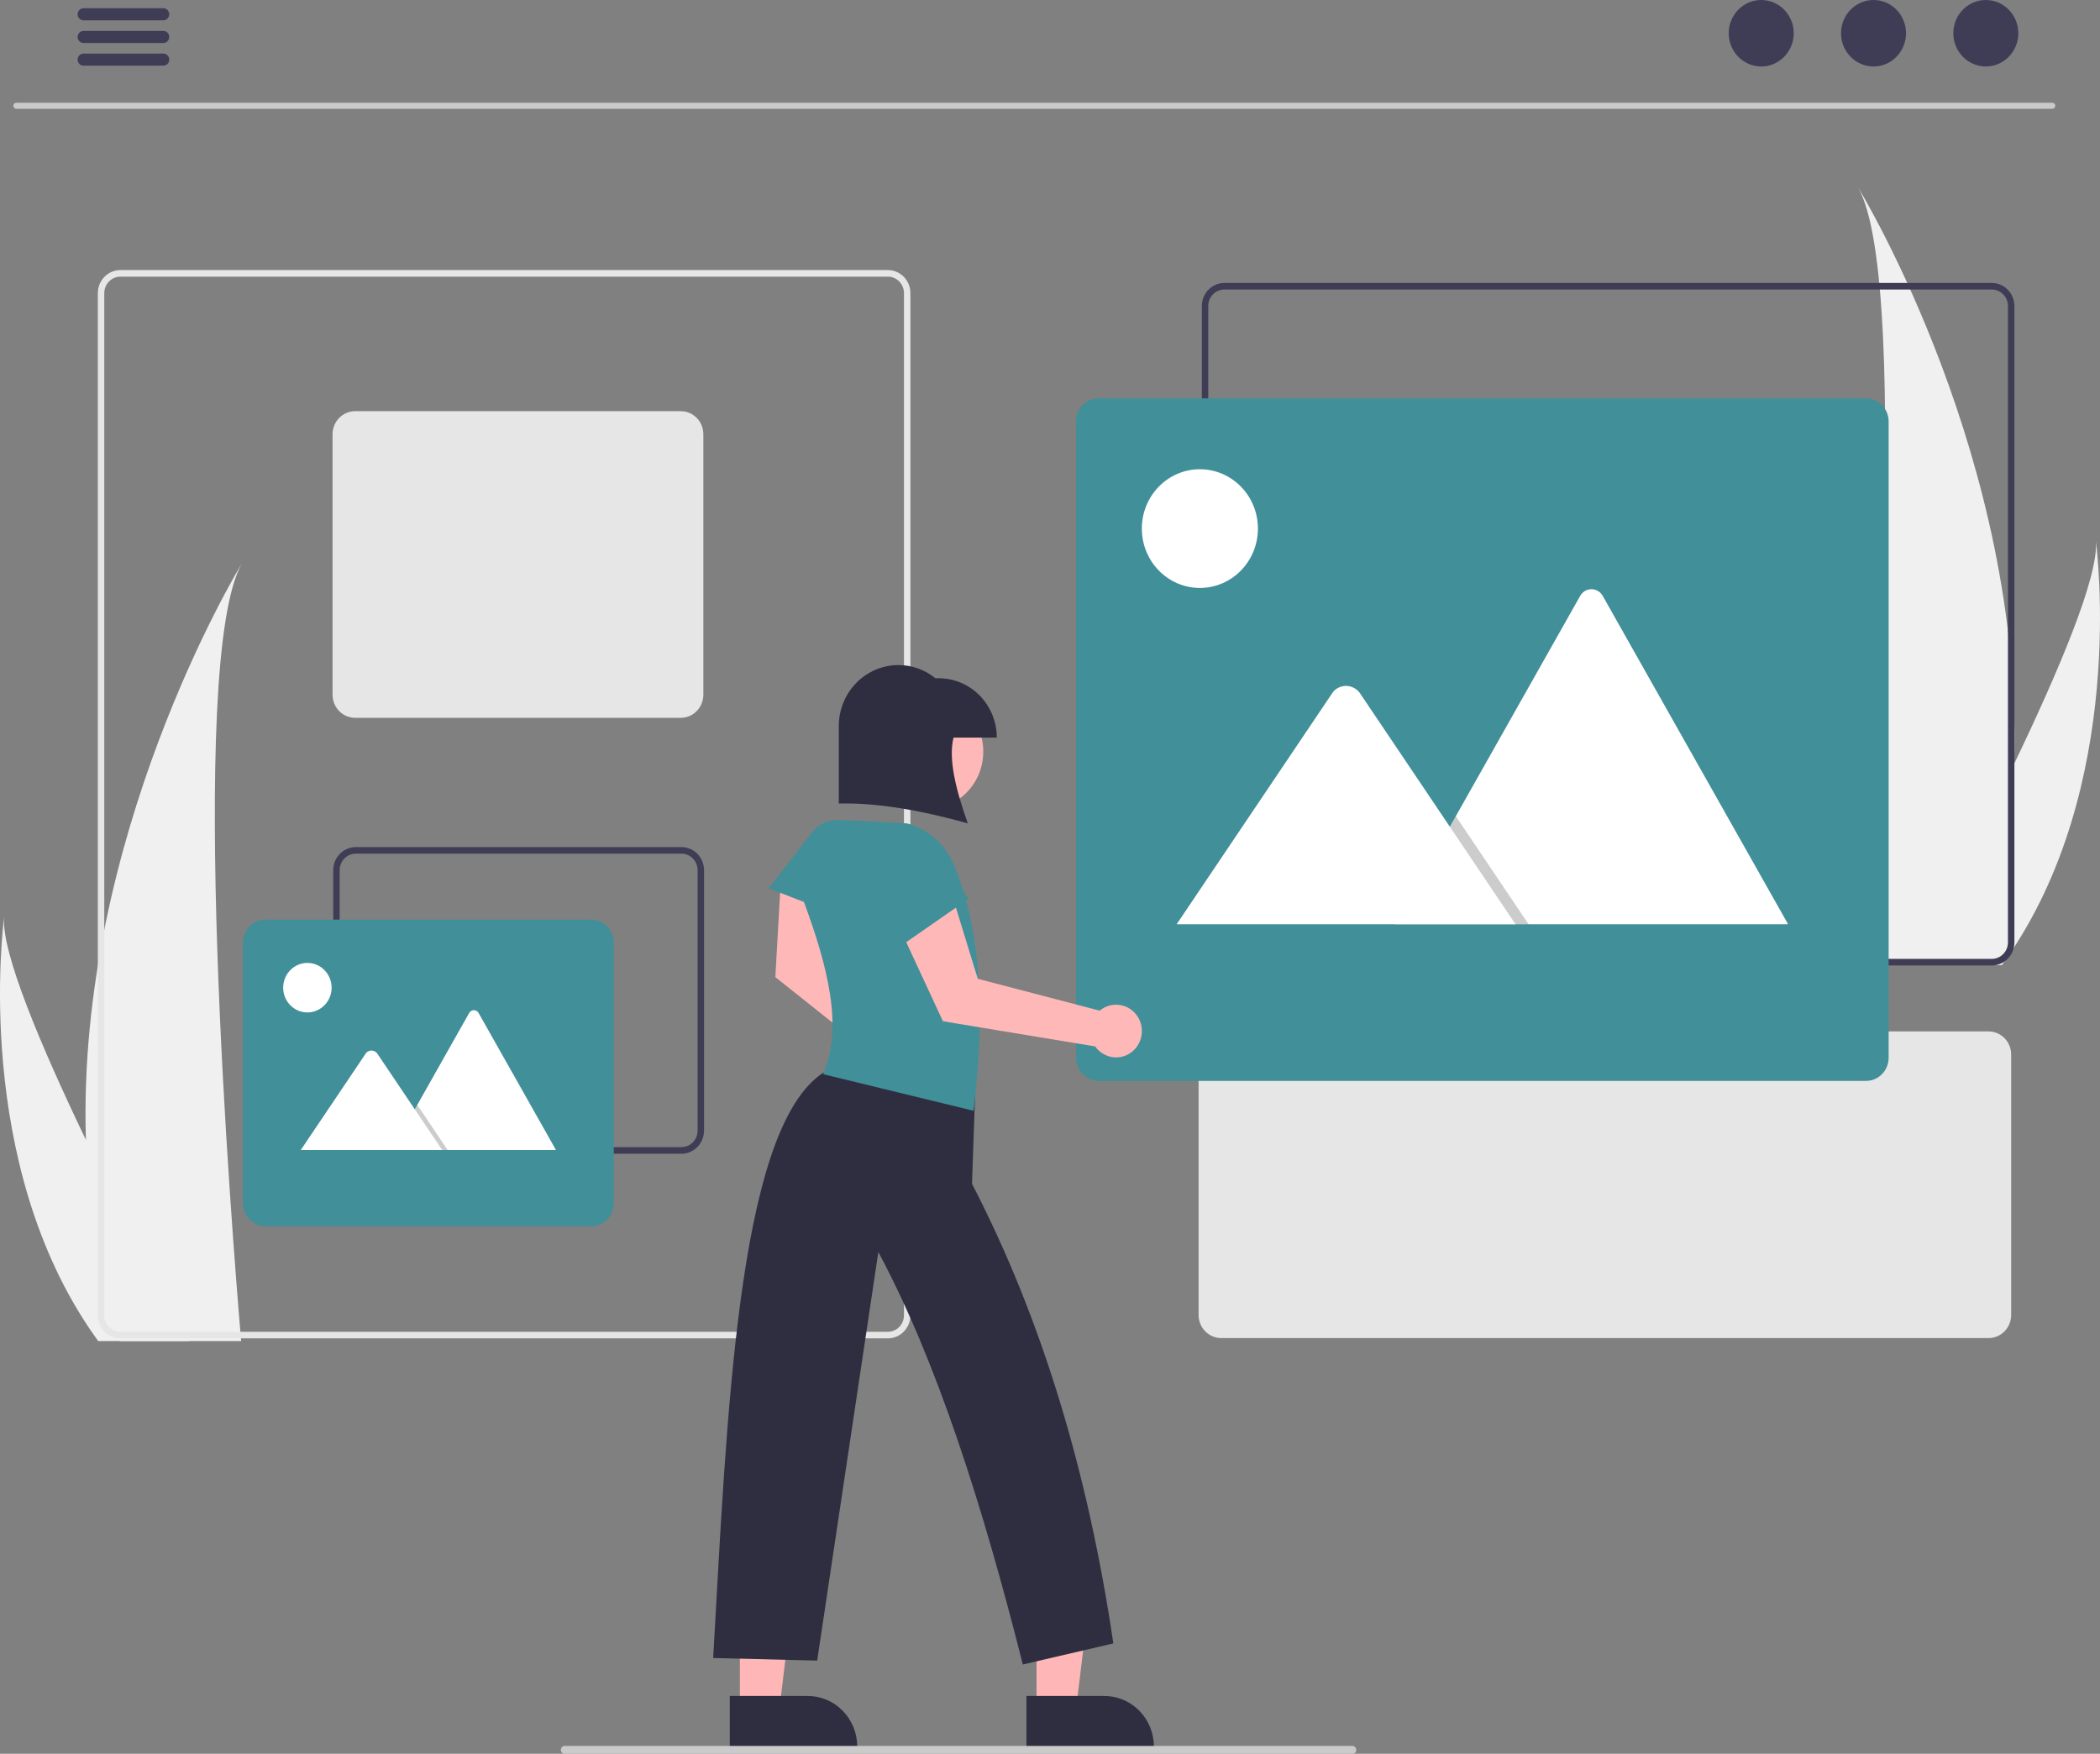 <svg width="376" height="314" viewBox="0 0 376 314" fill="none" xmlns="http://www.w3.org/2000/svg">
<rect x="0" y="0" width="376" height="314" fill="#808080" stroke="none"/>
<g clip-path="url(#clip0_175_977)">
<path d="M15.379 204.072C15.692 216.037 17.652 227.898 21.201 239.304C21.282 239.569 21.367 239.829 21.453 240.094H43.181C43.158 239.857 43.135 239.592 43.112 239.304C41.663 222.273 33.31 118.617 43.297 100.891C42.424 102.329 13.694 149.957 15.379 204.072Z" fill="#F0F0F0"/>
<path d="M17.009 239.304C17.191 239.569 17.38 239.833 17.573 240.094H33.874C33.75 239.869 33.607 239.604 33.441 239.304C30.748 234.334 22.778 219.476 15.379 204.072C7.428 187.519 0.133 170.338 0.748 164.12C0.558 165.522 -4.944 208.276 17.009 239.304Z" fill="#F0F0F0"/>
<path d="M332.703 33.591C342.69 51.317 334.337 154.973 332.888 172.004C332.865 172.292 332.842 172.557 332.819 172.794H354.547C354.633 172.53 354.718 172.269 354.799 172.004C358.348 160.598 360.308 148.738 360.621 136.773C362.306 82.657 333.576 35.029 332.703 33.591Z" fill="#F0F0F0"/>
<path d="M375.252 96.82C375.867 103.038 368.572 120.22 360.621 136.773C353.222 152.176 345.251 167.034 342.559 172.004C342.392 172.304 342.25 172.569 342.126 172.794H358.426C358.62 172.534 358.809 172.269 358.99 172.004C380.944 140.976 375.442 98.223 375.252 96.82Z" fill="#F0F0F0"/>
<path d="M2.912 19.48H367.464C367.604 19.48 367.739 19.423 367.838 19.321C367.937 19.219 367.993 19.081 367.993 18.937C367.993 18.793 367.937 18.655 367.838 18.554C367.739 18.452 367.604 18.395 367.464 18.395H2.912C2.772 18.395 2.637 18.452 2.538 18.554C2.438 18.655 2.383 18.793 2.383 18.937C2.383 19.081 2.438 19.219 2.538 19.321C2.637 19.423 2.772 19.48 2.912 19.48Z" fill="#CACACA"/>
<path d="M355.555 11.902C352.34 11.902 349.735 9.238 349.735 5.951C349.735 2.664 352.34 0 355.555 0C358.769 0 361.375 2.664 361.375 5.951C361.375 9.238 358.769 11.902 355.555 11.902Z" fill="#3F3D56"/>
<path d="M335.449 11.902C332.235 11.902 329.629 9.238 329.629 5.951C329.629 2.664 332.235 0 335.449 0C338.663 0 341.269 2.664 341.269 5.951C341.269 9.238 338.663 11.902 335.449 11.902Z" fill="#3F3D56"/>
<path d="M315.343 11.902C312.129 11.902 309.523 9.238 309.523 5.951C309.523 2.664 312.129 0 315.343 0C318.558 0 321.164 2.664 321.164 5.951C321.164 9.238 318.558 11.902 315.343 11.902Z" fill="#3F3D56"/>
<path d="M14.958 3.641H29.244C29.383 3.641 29.521 3.613 29.65 3.559C29.778 3.505 29.895 3.425 29.994 3.325C30.092 3.224 30.171 3.105 30.224 2.973C30.277 2.842 30.305 2.701 30.305 2.558C30.305 2.416 30.277 2.275 30.224 2.144C30.171 2.012 30.092 1.893 29.994 1.792C29.895 1.692 29.778 1.612 29.65 1.558C29.521 1.503 29.383 1.476 29.244 1.476H14.958C14.819 1.476 14.681 1.503 14.553 1.558C14.424 1.612 14.307 1.692 14.208 1.792C14.11 1.893 14.032 2.012 13.978 2.144C13.925 2.275 13.898 2.416 13.898 2.558C13.898 2.701 13.925 2.842 13.978 2.973C14.032 3.105 14.11 3.224 14.208 3.325C14.307 3.425 14.424 3.505 14.553 3.559C14.681 3.613 14.819 3.641 14.958 3.641Z" fill="#3F3D56"/>
<path d="M14.958 7.698H29.244C29.383 7.699 29.521 7.671 29.65 7.617C29.778 7.562 29.895 7.483 29.994 7.382C30.092 7.282 30.171 7.162 30.224 7.031C30.277 6.899 30.305 6.758 30.305 6.616C30.305 6.474 30.277 6.333 30.224 6.201C30.171 6.07 30.092 5.95 29.994 5.85C29.895 5.749 29.778 5.67 29.65 5.615C29.521 5.561 29.383 5.533 29.244 5.534H14.958C14.819 5.533 14.681 5.561 14.553 5.615C14.424 5.67 14.307 5.749 14.208 5.85C14.11 5.95 14.032 6.07 13.978 6.201C13.925 6.333 13.898 6.474 13.898 6.616C13.898 6.758 13.925 6.899 13.978 7.031C14.032 7.162 14.11 7.282 14.208 7.382C14.307 7.483 14.424 7.562 14.553 7.617C14.681 7.671 14.819 7.699 14.958 7.698Z" fill="#3F3D56"/>
<path d="M14.958 11.756H29.244C29.383 11.756 29.521 11.728 29.65 11.674C29.778 11.62 29.895 11.54 29.994 11.44C30.092 11.339 30.171 11.22 30.224 11.088C30.277 10.957 30.305 10.816 30.305 10.674C30.305 10.531 30.277 10.39 30.224 10.259C30.171 10.127 30.092 10.008 29.994 9.907C29.895 9.807 29.778 9.727 29.65 9.673C29.521 9.619 29.383 9.591 29.244 9.591H14.958C14.819 9.591 14.681 9.619 14.553 9.673C14.424 9.727 14.307 9.807 14.208 9.907C14.11 10.008 14.032 10.127 13.978 10.259C13.925 10.39 13.898 10.531 13.898 10.674C13.898 10.816 13.925 10.957 13.978 11.088C14.032 11.22 14.11 11.339 14.208 11.44C14.307 11.54 14.424 11.62 14.553 11.674C14.681 11.728 14.819 11.756 14.958 11.756Z" fill="#3F3D56"/>
<path d="M21.558 239.622H158.967C160.038 239.621 161.066 239.185 161.823 238.41C162.581 237.636 163.007 236.585 163.008 235.49V52.482C163.007 51.386 162.581 50.336 161.823 49.561C161.066 48.786 160.038 48.351 158.967 48.349H21.558C20.487 48.351 19.459 48.786 18.702 49.561C17.944 50.336 17.518 51.386 17.517 52.482V235.49C17.518 236.585 17.944 237.636 18.702 238.41C19.459 239.185 20.487 239.621 21.558 239.622ZM158.967 49.53C159.732 49.531 160.466 49.842 161.007 50.396C161.548 50.949 161.853 51.699 161.854 52.482V235.49C161.853 236.272 161.548 237.022 161.007 237.576C160.466 238.129 159.732 238.44 158.967 238.441H21.558C20.793 238.44 20.059 238.129 19.518 237.576C18.977 237.022 18.672 236.272 18.671 235.49V52.482C18.672 51.699 18.977 50.949 19.518 50.396C20.059 49.842 20.793 49.531 21.558 49.53H158.967Z" fill="#E6E6E6"/>
<path d="M63.581 128.518H121.894C122.965 128.517 123.992 128.081 124.75 127.306C125.508 126.532 125.934 125.481 125.935 124.386V77.748C125.934 76.653 125.508 75.602 124.75 74.828C123.992 74.053 122.965 73.617 121.894 73.616H63.581C62.51 73.617 61.483 74.053 60.725 74.828C59.967 75.602 59.541 76.653 59.54 77.748V124.386C59.541 125.481 59.968 126.532 60.725 127.306C61.483 128.081 62.51 128.517 63.581 128.518Z" fill="#E6E6E6"/>
<path d="M63.704 206.563H122.016C123.088 206.561 124.115 206.126 124.873 205.351C125.63 204.576 126.056 203.526 126.058 202.43V155.793C126.056 154.697 125.63 153.647 124.873 152.872C124.115 152.097 123.088 151.662 122.016 151.66H63.704C62.633 151.662 61.605 152.097 60.848 152.872C60.09 153.647 59.664 154.697 59.663 155.793V202.43C59.664 203.526 60.09 204.576 60.848 205.351C61.605 206.126 62.633 206.561 63.704 206.563ZM122.016 152.841C122.782 152.842 123.515 153.153 124.056 153.707C124.598 154.26 124.902 155.01 124.903 155.793V202.43C124.902 203.213 124.598 203.963 124.056 204.516C123.515 205.07 122.782 205.381 122.016 205.382H63.704C62.939 205.381 62.205 205.07 61.664 204.516C61.123 203.963 60.818 203.213 60.817 202.43V155.793C60.818 155.01 61.123 154.26 61.664 153.707C62.205 153.153 62.939 152.842 63.704 152.841H122.016Z" fill="#3F3D56"/>
<path d="M47.538 219.55H105.851C106.922 219.549 107.949 219.113 108.707 218.339C109.465 217.564 109.891 216.513 109.892 215.418V168.78C109.891 167.685 109.465 166.634 108.707 165.86C107.949 165.085 106.922 164.649 105.851 164.648H47.538C46.467 164.649 45.44 165.085 44.682 165.86C43.925 166.634 43.498 167.685 43.497 168.78V215.418C43.498 216.513 43.925 217.564 44.682 218.339C45.44 219.113 46.467 219.549 47.538 219.55Z" fill="#418F99"/>
<path d="M70.153 205.895H99.427C99.464 205.895 99.501 205.892 99.537 205.886L85.691 181.364C85.607 181.211 85.484 181.084 85.336 180.996C85.188 180.907 85.019 180.861 84.847 180.861C84.676 180.861 84.507 180.907 84.359 180.996C84.211 181.084 84.088 181.211 84.004 181.364L74.712 197.82L74.266 198.608L70.153 205.895Z" fill="white"/>
<path opacity="0.2" d="M70.153 205.895H80.147L75.241 198.608L74.888 198.083L74.712 197.82L74.267 198.608L70.153 205.895Z" fill="black"/>
<path d="M53.853 205.895H79.173L74.266 198.608L73.913 198.083L67.52 188.586C67.406 188.441 67.265 188.322 67.104 188.236C66.943 188.151 66.766 188.101 66.585 188.09C66.404 188.079 66.222 188.107 66.053 188.172C65.883 188.237 65.728 188.338 65.599 188.468C65.566 188.506 65.535 188.545 65.507 188.586L53.853 205.895Z" fill="white"/>
<path d="M55.038 181.268C52.643 181.268 50.702 179.283 50.702 176.834C50.702 174.385 52.643 172.4 55.038 172.4C57.433 172.4 59.375 174.385 59.375 176.834C59.375 179.283 57.433 181.268 55.038 181.268Z" fill="white"/>
<path d="M218.645 239.569H356.054C357.125 239.567 358.152 239.132 358.91 238.357C359.668 237.582 360.094 236.532 360.095 235.436V188.799C360.094 187.703 359.668 186.653 358.91 185.878C358.152 185.103 357.125 184.668 356.054 184.666H218.645C217.574 184.668 216.546 185.103 215.789 185.878C215.031 186.653 214.605 187.703 214.604 188.799V235.436C214.605 236.532 215.031 237.582 215.789 238.357C216.546 239.132 217.574 239.567 218.645 239.569Z" fill="#E6E6E6"/>
<path d="M219.222 172.859H356.631C357.702 172.858 358.73 172.422 359.487 171.648C360.245 170.873 360.671 169.822 360.672 168.727V54.79C360.671 53.694 360.245 52.644 359.487 51.869C358.73 51.094 357.702 50.658 356.631 50.657H219.222C218.151 50.658 217.123 51.094 216.366 51.869C215.608 52.644 215.182 53.694 215.181 54.79V168.727C215.182 169.822 215.608 170.873 216.366 171.647C217.124 172.422 218.151 172.858 219.222 172.859ZM356.631 51.838C357.396 51.839 358.13 52.15 358.671 52.703C359.212 53.257 359.517 54.007 359.518 54.79V168.727C359.517 169.509 359.212 170.26 358.671 170.813C358.13 171.366 357.396 171.678 356.631 171.679H219.222C218.457 171.678 217.723 171.366 217.182 170.813C216.641 170.26 216.336 169.509 216.335 168.727V54.79C216.336 54.007 216.641 53.257 217.182 52.703C217.723 52.15 218.457 51.839 219.222 51.838H356.631Z" fill="#3F3D56"/>
<path d="M196.706 193.522H334.114C335.186 193.52 336.213 193.084 336.971 192.31C337.728 191.535 338.154 190.485 338.156 189.389V75.452C338.155 74.356 337.728 73.306 336.971 72.531C336.213 71.757 335.186 71.321 334.114 71.32H196.706C195.634 71.321 194.607 71.757 193.849 72.531C193.092 73.306 192.665 74.356 192.664 75.452V189.389C192.665 190.485 193.092 191.535 193.849 192.31C194.607 193.084 195.634 193.52 196.706 193.522Z" fill="#418F99"/>
<path d="M249.733 165.48H319.884C319.972 165.481 320.06 165.474 320.146 165.459L286.968 106.695C286.766 106.329 286.472 106.025 286.117 105.813C285.762 105.601 285.358 105.49 284.946 105.49C284.535 105.49 284.131 105.601 283.776 105.813C283.421 106.025 283.127 106.329 282.925 106.695L260.658 146.13L259.591 148.017L249.733 165.48Z" fill="white"/>
<path opacity="0.2" d="M249.733 165.48H273.685L261.927 148.017L261.08 146.759L260.657 146.13L259.59 148.017L249.733 165.48Z" fill="black"/>
<path d="M210.674 165.48H271.349L259.591 148.017L258.745 146.759L243.424 124.002C243.153 123.654 242.813 123.368 242.428 123.164C242.042 122.959 241.618 122.839 241.184 122.813C240.75 122.786 240.316 122.853 239.909 123.01C239.502 123.166 239.131 123.408 238.822 123.72C238.743 123.809 238.669 123.903 238.601 124.002L210.674 165.48Z" fill="white"/>
<path d="M214.835 105.264C209.095 105.264 204.443 100.507 204.443 94.638C204.443 88.769 209.095 84.012 214.835 84.012C220.574 84.012 225.227 88.769 225.227 94.638C225.227 100.507 220.574 105.264 214.835 105.264Z" fill="white"/>
<path d="M167.406 187.575C166.47 187.049 165.383 186.872 164.332 187.076L147.867 171.343L150.6 157.313L139.789 157.913L138.822 174.941L160.606 192.287C160.702 193.09 160.998 193.855 161.465 194.507C161.933 195.16 162.557 195.678 163.277 196.013C163.997 196.348 164.789 196.489 165.578 196.421C166.366 196.352 167.124 196.078 167.779 195.625C168.434 195.171 168.964 194.552 169.318 193.829C169.672 193.105 169.838 192.301 169.801 191.493C169.764 190.685 169.524 189.9 169.104 189.214C168.685 188.528 168.1 187.964 167.406 187.575Z" fill="#FFB8B8"/>
<path d="M185.588 306.005H192.666L196.033 278.088H185.587L185.588 306.005Z" fill="#FFB6B6"/>
<path d="M183.783 313.02L206.606 313.019V312.724C206.606 310.315 205.67 308.005 204.004 306.302C202.338 304.598 200.079 303.641 197.723 303.641L183.783 303.642L183.783 313.02Z" fill="#2F2E41"/>
<path d="M132.472 306.005H139.55L142.917 278.088H132.47L132.472 306.005Z" fill="#FFB6B6"/>
<path d="M130.667 313.02L153.49 313.019V312.724C153.49 310.315 152.554 308.005 150.888 306.302C149.222 304.598 146.962 303.641 144.606 303.641L130.666 303.642L130.667 313.02Z" fill="#2F2E41"/>
<path d="M145.381 149.052C146.235 147.949 147.447 147.194 148.798 146.924C150.149 146.654 151.55 146.888 152.747 147.581C153.931 148.267 154.84 149.359 155.313 150.664C155.785 151.968 155.792 153.402 155.331 154.711L151.86 164.569L137.644 159.045L145.381 149.052Z" fill="#418F99"/>
<path d="M146.658 192.589C147.305 192.093 148 191.666 148.733 191.316L174.606 195.386L174.038 211.958C186.552 236.11 194.827 263.664 199.343 294.234L183.136 298.013C175.884 269.288 167.648 243.51 157.263 224.168L146.315 297.314L127.693 296.85C130.145 253.85 132.038 203.721 146.658 192.589Z" fill="#2F2E41"/>
<path d="M165.969 144.887C160.399 144.887 155.884 140.27 155.884 134.575C155.884 128.88 160.399 124.263 165.969 124.263C171.539 124.263 176.054 128.88 176.054 134.575C176.054 140.27 171.539 144.887 165.969 144.887Z" fill="#FFB8B8"/>
<path d="M143.792 161.074C143.33 158.222 143.784 155.294 145.084 152.727C146.385 150.161 148.463 148.094 151.007 146.835L162.38 147.416C164.232 147.906 165.949 148.822 167.402 150.094C168.855 151.365 170.005 152.959 170.765 154.753C175.695 166.55 176.397 181.633 174.322 198.875L147.384 192.323C151.079 183.817 148.109 172.708 143.792 161.074Z" fill="#418F99"/>
<path d="M178.474 132.06C178.474 130.665 178.205 129.283 177.683 127.994C177.16 126.704 176.395 125.533 175.43 124.546C174.465 123.56 173.319 122.777 172.058 122.243C170.797 121.709 169.446 121.434 168.081 121.434H167.485C165.603 119.904 163.269 119.071 160.865 119.073C158.032 119.073 155.315 120.223 153.312 122.271C151.309 124.32 150.184 127.097 150.184 129.994V143.867C157.089 143.691 164.911 145.083 173.278 147.409C171.169 141.436 169.767 135.945 170.725 132.06H178.474Z" fill="#2F2E41"/>
<path d="M199.835 179.878C198.766 179.877 197.73 180.256 196.905 180.951L175.071 175.244L170.875 161.598L161.676 167.435L168.83 182.843L196.086 187.352C196.547 188.009 197.166 188.534 197.883 188.877C198.6 189.219 199.391 189.367 200.18 189.307C200.969 189.247 201.729 188.981 202.389 188.534C203.048 188.087 203.584 187.474 203.945 186.754C204.306 186.034 204.48 185.232 204.451 184.423C204.421 183.615 204.189 182.828 203.777 182.138C203.364 181.447 202.785 180.877 202.095 180.481C201.405 180.086 200.627 179.878 199.835 179.878Z" fill="#FFB8B8"/>
<path d="M157.265 157.463C156.87 156.115 156.96 154.667 157.519 153.38C158.077 152.094 159.067 151.054 160.309 150.449C161.538 149.85 162.933 149.715 164.25 150.066C165.566 150.418 166.719 151.234 167.503 152.371L173.414 160.93L160.838 169.675L157.265 157.463Z" fill="#418F99"/>
<path d="M101.104 314.001H242.146C242.237 314.001 242.327 313.983 242.41 313.948C242.494 313.913 242.57 313.861 242.634 313.796C242.698 313.73 242.749 313.653 242.783 313.567C242.818 313.482 242.836 313.39 242.836 313.298C242.836 313.205 242.818 313.113 242.783 313.028C242.749 312.942 242.698 312.865 242.634 312.799C242.57 312.734 242.494 312.682 242.41 312.647C242.327 312.612 242.237 312.594 242.146 312.594H101.104C101.013 312.594 100.924 312.612 100.84 312.647C100.757 312.682 100.681 312.734 100.617 312.799C100.552 312.865 100.502 312.942 100.467 313.028C100.432 313.113 100.414 313.205 100.414 313.298C100.414 313.39 100.432 313.482 100.467 313.567C100.502 313.653 100.552 313.73 100.617 313.796C100.681 313.861 100.757 313.913 100.84 313.948C100.924 313.983 101.013 314.001 101.104 314.001Z" fill="#CACACA"/>
</g>
<defs>
<clipPath id="clip0_175_977">
<rect width="376" height="314" fill="white" transform="matrix(-1 0 0 1 376 0)"/>
</clipPath>
</defs>
</svg>
